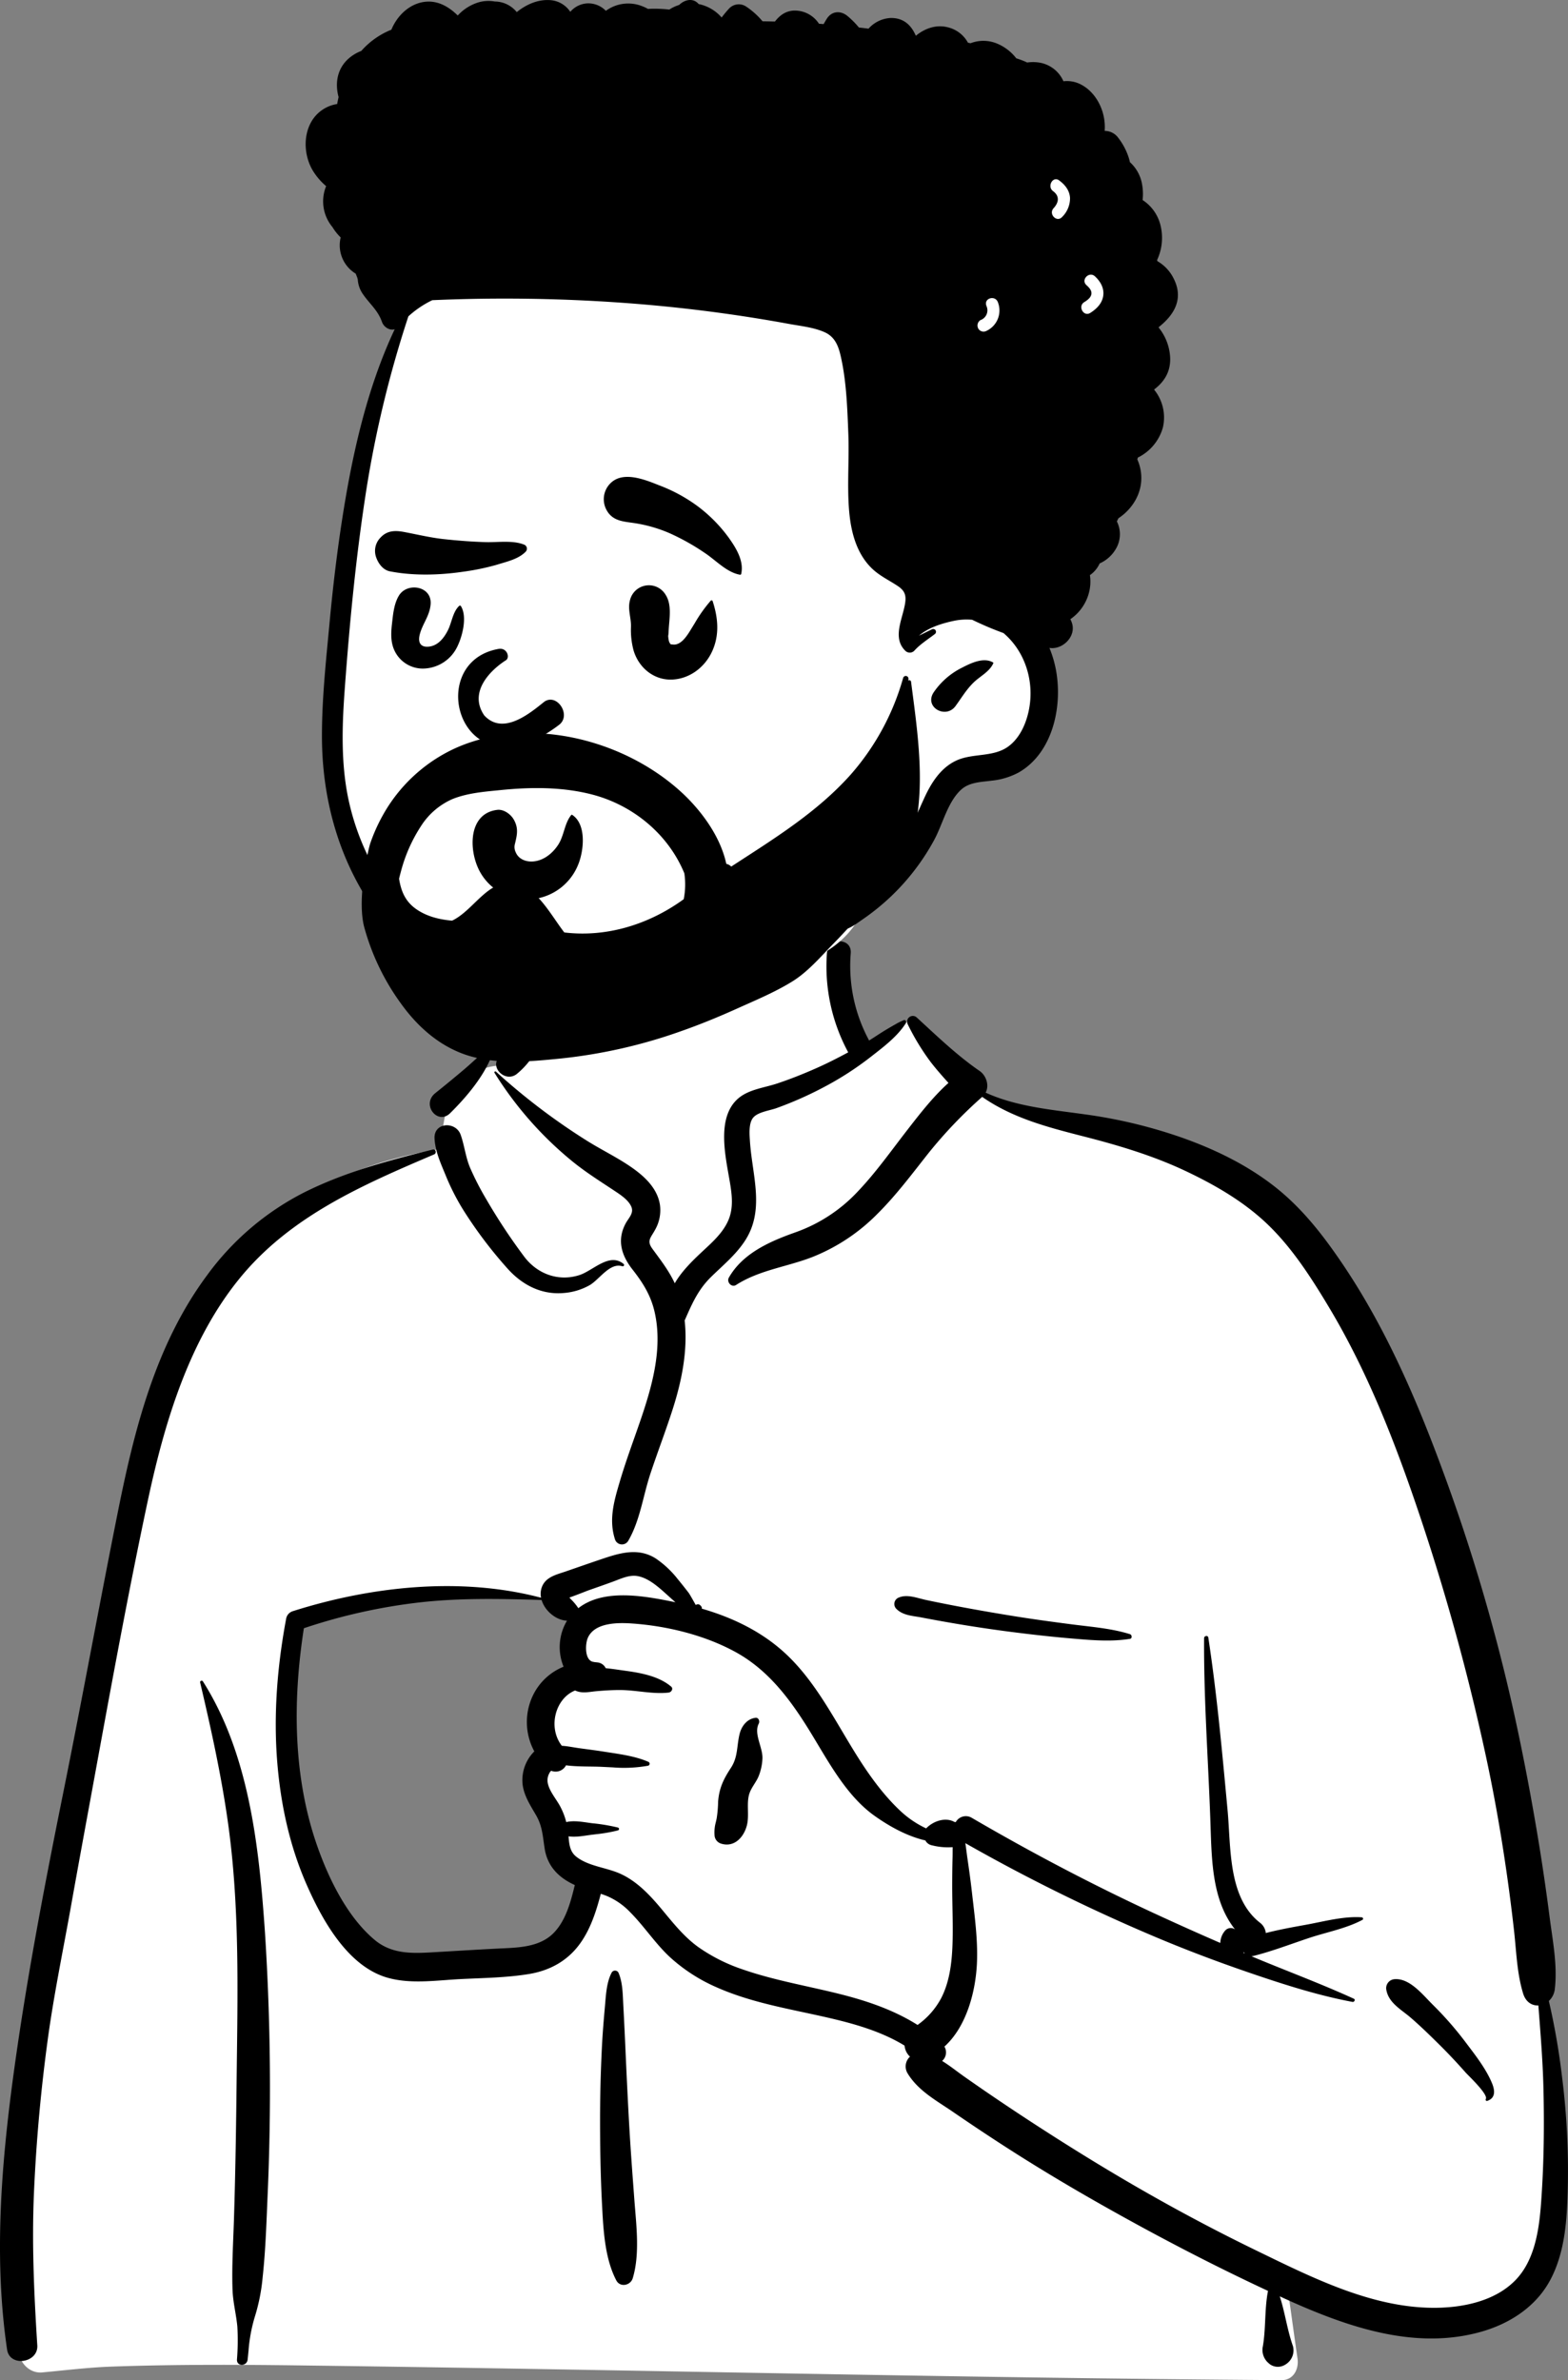 <svg xmlns="http://www.w3.org/2000/svg" width="574.707" height="872" viewBox="0 0 574.707 872">
  <rect x="0" y="0" width="574.707" height="872" fill="#808080" stroke="none"/>
  <g id="Introduction" transform="translate(0 0)">
    <g id="variations" transform="translate(0 0)">
      <g id="images" transform="translate(0 0)">
        <g id="a-person_bust" data-name="a-person/bust" transform="translate(0 0)">
          <g id="body_Coffee" data-name="body/Coffee" transform="translate(0 327.401)">
            <path id="_-Background" data-name="🎨-Background" d="M302.786,11.183c-18.1-14.279-63.538-20.7-82.856-6.951-19.08,13.806-21.16,36.133-30.05,56.672-8.389-4.1-22.242,1.771-24.674,9.835-3.016,3.8-3.152,14.489-5.232,19.6C69.465,105.267,55.724,178.373,44.83,261.369,30.418,345.589-2.3,429.624,11.9,516.288a50.249,50.249,0,0,0-4.659,8.673c-3.233,5.7.931,13.765,7.452,13.453,8.44-.768,16.8-1.816,25.276-2.144,23.507-.846,47.034-.745,70.55-.435l3.207.043c118.511,1.528,237.015,4.54,355.531,5.339,4.3.006,6.4-3.989,5.83-7.93-1.156-7.934-2.229-15.872-3.349-23.811,28.032,7.671,57.833,9.6,85.786.807,1.955-2.064-4.556-.945-5.589-1.259,25.725-18.212,18.043-56.579,15.764-84.213-14.17-94.689-19.165-199.456-73.913-280.255C470.1,111.583,435.381,85.476,395.48,79.6l-1.107-.157c-11.667-1.612-24.669-2.131-34.87-8.706-11.473-9.489-16.362-27.022-28.431-27.186-3.985-.054-9.407,5.169-15.241,8.716-.436-7.8-4.494-14.386-5.39-20.435l-.073-.517C309.433,24.264,310.713,17.919,302.786,11.183ZM108.274,263.871c25.436-18.307,91.141-9.108,92.645-8.083,3.312,2.257,4.738,2.456,6.529,5.387q2.653.365,5.3.755c3.542,1.2.917,5.712-3.174,4.1,2.461,11-4.781,18.815-7.664,29.684-.936,3.529-.034,9.877,0,13.483-.28,4.6-5.186,10.029-4.369,14.642,2.907,16.4,18.685,32.4,12.033,48.3-4.407,8.983-17.66,13.563-26.472,16.617-18.256,7.259-50.066-.273-60.673-16.617-5.658-8.717-12.213-30.707-15.586-37.528L106.1,323.8C104.252,296.9,102.612,267.946,108.274,263.871Z" transform="translate(0.482 3.382)" fill="#fff" fill-rule="evenodd"/>
            <path id="_-Ink" data-name="🖍-Ink" d="M341.055,29.357a2.1,2.1,0,0,0-3.239,2.59,85.529,85.529,0,0,0,8.445,13.85c2.041,2.621,4.226,5.1,6.441,7.553-5.685,5.095-10.56,11.42-15.164,17.348-5.887,7.582-11.453,15.485-18.061,22.423a57.385,57.385,0,0,1-22.437,14.814l-1.76.633c-8.753,3.184-18.109,7.483-23.042,16.069-.973,1.693.986,3.785,2.633,2.729,8.573-5.5,18.647-6.606,27.979-10.24a69.426,69.426,0,0,0,23.817-15.808C333.6,94.434,339.42,86.6,345.491,78.936A167.394,167.394,0,0,1,365.06,58.468c10.958,7.638,23.467,10.961,36.186,14.225l1.388.356c12.734,3.266,25.4,7.06,37.348,12.748,10.533,5.014,20.893,11,29.474,19.162,9.108,8.66,16.2,19.72,22.685,30.536,14.513,24.2,24.716,50.71,33.7,77.543A823.281,823.281,0,0,1,549.3,298.227c3.209,14.653,5.814,29.411,7.956,44.271q1.546,10.736,2.751,21.518c.859,7.676,1.056,15.573,3.329,22.954.974,3.163,3.275,4.476,5.578,4.364l.468,6.061c.62,8.081,1.2,16.164,1.394,24.3.324,13.52.177,27-.762,40.492l-.133,1.84c-.738,9.846-2.386,20.91-9.532,28.119-7.4,7.467-18.783,9.815-28.758,9.95-23.233.314-45.6-11.059-66.157-21.037-21.174-10.276-41.769-21.681-61.87-34.051q-15.356-9.449-30.361-19.508-7.359-4.933-14.612-10.03c-2.769-1.946-5.393-4.08-8.213-5.807a4.139,4.139,0,0,0,.841-5.257c8.15-7.329,11.541-20.407,11.938-30.99.32-8.542-.893-17.06-1.851-25.521-.483-4.267-1.08-8.526-1.7-12.774-.245-1.678-.432-3.473-.718-5.245a663.107,663.107,0,0,0,67.85,33.6c11.9,5.081,23.958,9.65,36.18,13.836l2.477.844c11.58,3.927,23.438,7.637,35.409,9.882.64.12,1.16-.859.477-1.171-11.667-5.333-23.738-9.832-35.58-14.744l-1.946-.821h0a3.787,3.787,0,0,0,.7-.1c6.945-1.737,13.836-4.413,20.647-6.666,6.322-2.091,13.424-3.4,19.333-6.562.455-.243.2-.9-.243-.929-6.641-.477-13.851,1.528-20.363,2.708l-2.446.444c-4.1.749-8.287,1.553-12.365,2.6a5.483,5.483,0,0,0-2-3.67c-11.949-9.168-10.736-27.685-12.014-41.339l-.948-10.137c-1.667-17.741-3.43-35.48-6.109-53.089-.143-.94-1.547-.671-1.553.217-.138,21.828,1.452,43.555,2.249,65.349l.123,3.575c.441,13.448.786,27.411,8.961,37.759a2.742,2.742,0,0,0-3.615.449,7.162,7.162,0,0,0-1.774,4.524q-11.081-4.813-22.061-9.86c-23.531-10.8-46.568-22.887-69-35.965a4.227,4.227,0,0,0-5.9,1.554l-.172-.026a.766.766,0,0,0-.088-.008l-.171-.008h-.019c-3.157-1.8-7.458-.517-10.167,2.1-.08.079-.148.164-.219.248a36.187,36.187,0,0,1-9.539-6.478c-5.948-5.585-10.986-12.491-15.378-19.415-8.088-12.754-14.958-26.937-25.884-37.436-8.877-8.53-19.882-13.84-31.428-17.175a1.213,1.213,0,0,0-.314-.969c-.593-.63-1.016-.848-1.782-.466a.28.28,0,0,0-.122.119l-1.127-1.994c-.615-1.082-1.246-2.172-1.465-2.459-1.311-1.71-2.66-3.407-4.03-5.068a35.808,35.808,0,0,0-8.032-7.539c-6.709-4.27-13.762-1.854-20.659.48-4.168,1.411-8.321,2.867-12.481,4.3l-.429.145c-3.1,1.033-6.732,1.936-8.119,5.341a7.2,7.2,0,0,0-.378,4.1c-29.463-7.763-62.188-4.2-90.939,4.916a3.539,3.539,0,0,0-2.438,2.525c-3.294,17.5-4.761,35.452-3.271,53.253,1.286,15.366,4.572,30.424,10.765,44.492l.352.794c5.82,13.037,15.044,29.108,29.131,33.195,8.506,2.467,17.914,1.013,26.589.561,8.431-.44,17.049-.5,25.4-1.877,7.438-1.223,13.954-4.677,18.551-10.943,3.965-5.406,6.053-11.938,7.764-18.437.783.258,1.561.533,2.326.843a25.586,25.586,0,0,1,8.444,5.9c5.227,5.244,9.282,11.614,14.751,16.618a61.955,61.955,0,0,0,16.643,10.762c12.539,5.613,25.99,7.856,39.253,10.831l.925.209c9.985,2.27,20.176,5.057,28.99,10.443a6.293,6.293,0,0,0,1.987,4.054,4.854,4.854,0,0,0-.847,6.155c3.815,6.273,10.388,9.843,16.288,13.855l.384.262q8.706,5.98,17.561,11.722c12,7.783,24.249,15.138,36.671,22.169,19.981,11.309,40.39,21.976,61.169,31.652-1.247,6.357-.792,12.912-1.729,19.311l-.144.913a6.329,6.329,0,0,0,1.72,5.914l.167.159,0-.021.148.141.049.043-.016-.013a5.473,5.473,0,0,0,.561.471l.244.162h0a5.028,5.028,0,0,0,5.036.1l.178-.1.3-.178a6.047,6.047,0,0,0,2.623-6.677c-2.1-5.931-2.89-12.261-4.827-18.232l1.537.712h0l2.026.915c21.907,9.814,46.241,18.079,70.11,11.388,10.546-2.957,20.4-9.212,25.681-19.407,5.193-10.032,5.927-21.68,6.2-32.839a273.743,273.743,0,0,0-2.126-41.411,256.29,256.29,0,0,0-4.8-27.575,6.926,6.926,0,0,0,2.178-4.347c1.036-8.664-.777-17.671-1.887-26.289q-1.627-12.623-3.637-25.186c-2.736-16.909-5.914-33.782-9.615-50.492a681.142,681.142,0,0,0-25.753-87.466l-.917-2.484c-9.675-26.062-20.877-51.568-36.476-74.464-7.462-10.954-15.35-20.885-25.893-28.779-9.878-7.4-21.02-12.721-32.518-16.791a181.845,181.845,0,0,0-35.382-8.5c-12.228-1.724-25.134-2.782-36.541-7.978,1.443-2.68.2-6.3-2.224-7.96C355.937,43.358,348.38,36.081,341.055,29.357ZM79.442,272.607a.554.554,0,0,0-1.005.439c3.975,16.871,7.706,33.775,10.142,50.968,4.4,31.031,3.589,62.467,3.23,93.727l-.018,1.617c-.185,16.838-.441,33.677-.979,50.509-.271,8.506-.808,17.1-.516,25.607.159,4.617,1.347,8.984,1.768,13.546a87.443,87.443,0,0,1-.144,12.033c-.123,2.656,3.66,2.542,3.918,0l.329-3.289a57.53,57.53,0,0,1,2.272-12.282,69.141,69.141,0,0,0,2.892-14.526c.841-7.708,1.215-15.494,1.54-23.256l.222-5.369a892.037,892.037,0,0,0-.887-97.437l-.16-2.314C99.872,331.948,96.1,298.852,79.442,272.607ZM164.168,79.549c1.038-.442.675-2.068-.475-1.785l-2.091.517c-15.32,3.8-30.362,7.921-44.662,14.995a100.355,100.355,0,0,0-36.048,30.64c-18.712,25.259-26.487,55.955-32.626,86.623-6.822,34.078-13.033,68.28-19.914,102.347l-1.278,6.346c-6.367,31.73-12.379,63.477-16.808,95.582l-.318,2.328c-4.467,33.015-7.154,67.173-2.28,100.273.964,6.549,11.483,4.918,11.071-1.552-1.188-18.7-2.038-37.311-1.216-56.057s2.52-37.418,5.05-56c2.129-15.641,5.3-31.087,8.113-46.6l.44-2.451c2.352-13.2,4.777-26.382,7.2-39.567l3.616-19.741c5.419-29.56,10.944-59.145,17.188-88.519l.371-1.728c6.11-28.26,15.117-57.862,33.444-80.3C111.539,102.115,138.163,90.645,164.168,79.549ZM231.746,379.3a1.427,1.427,0,0,0-2.493,0c-1.885,3.6-2.094,8.2-2.45,12.268l-.037.419c-.453,4.963-.854,9.942-1.1,14.921q-.7,14.174-.66,28.347c.029,9.7.218,19.38.722,29.062l.137,2.594c.461,8.413,1.233,17.8,5.092,25.153,1.4,2.675,5.217,1.888,6.03-.816,2.662-8.854,1.295-19.352.612-28.421l-.53-7.076c-.525-7.077-1.025-14.156-1.423-21.241-.544-9.694-.993-19.4-1.425-29.094q-.21-4.725-.452-9.451l-.247-4.724C233.312,387.287,233.329,382.951,231.746,379.3ZM531,391.847l-1.178-1.179c-3.617-3.667-8.188-9.315-13.535-8.965a3.308,3.308,0,0,0-3.049,4.147c.944,4.646,5.519,7.057,8.812,9.893,3.607,3.106,7.007,6.426,10.4,9.779,3.01,2.972,5.905,6.029,8.731,9.182l1.056,1.187c1.013,1.145,8.226,7.9,7.446,9.658l-.042.079a.463.463,0,0,0,.5.68c3.115-1.019,2.92-3.785,1.743-6.588-2.263-5.384-6.225-10.365-9.685-14.963A124.913,124.913,0,0,0,531,391.847ZM220.459,256.82c2.409-5.9,11.281-5.774,16.318-5.421,12.685.888,26.409,4.213,37.7,10.355,11.7,6.368,19.583,16.571,26.635,27.854l.33.53c6.874,11.07,13.494,24.175,24.258,31.786,5.482,3.878,11.884,7.419,18.536,8.952a3.417,3.417,0,0,0,2.167,1.73l.451.107a23.736,23.736,0,0,0,7.38.626c-.017,1.288,0,2.567-.035,3.788-.09,3.5-.128,7.011-.128,10.512,0,7.334.379,14.683.084,22.016-.262,6.487-1.146,13.264-4.152,19.062a28.4,28.4,0,0,1-8.628,9.757c-8.642-5.456-18.413-8.782-28.33-11.283-11.994-3.024-24.274-5.042-36-9.143a63.23,63.23,0,0,1-15.979-8.066c-5.215-3.726-9.2-8.767-13.3-13.7l-.641-.766c-4.183-4.97-8.747-9.726-14.658-12.42-5.091-2.321-11.8-2.735-16.252-6.326-2.327-1.879-2.522-4.606-2.767-7.4,2.851.422,5.869-.254,8.71-.6l1.472-.179a57.458,57.458,0,0,0,7.956-1.4.544.544,0,0,0,0-1.03,67.135,67.135,0,0,0-9.428-1.582l-.753-.1c-2.9-.394-5.947-.989-8.791-.327a25.414,25.414,0,0,0-2.281-5.855c-1.451-2.7-4.2-5.766-4.568-8.922a5.321,5.321,0,0,1,.53-2.887l.148-.284a2.37,2.37,0,0,1,.706-.882.573.573,0,0,0,.267.141,4.29,4.29,0,0,0,5.111-2.106c4.3.553,9,.367,13.031.552l4.079.2a50.228,50.228,0,0,0,13.01-.615.765.765,0,0,0,.172-1.367c-5.035-2.231-11.143-2.943-16.533-3.8-3.011-.479-6.043-.844-9.062-1.266-2.01-.281-4.144-.745-6.227-.857-5.223-6.736-2.409-17.361,4.86-20.262,2.648,1.206,5.028.5,7.921.247s5.782-.431,8.681-.418c5.809.027,11.965,1.61,17.718.928.936-.112,1.805-1.4.875-2.188-4.4-3.723-10.715-4.937-16.3-5.73l-1.159-.161c-1.874-.254-4.153-.626-6.517-.847a3.723,3.723,0,0,0-2.934-2.1c-.428-.061-.859-.1-1.288-.134l.007-.044h0C219.343,265.328,219.5,259.179,220.459,256.82ZM461,371.847a3.117,3.117,0,0,0,.2.285l.112.134-.578-.243.264-.175ZM159.147,243.641c14.789-1.646,29.6-1.3,44.432-.857,1.186,4.02,5.316,7.446,9.317,7.575a18.869,18.869,0,0,0-1.26,16.87,21.335,21.335,0,0,0-11.125,10.3,22.517,22.517,0,0,0,.4,20.723,14.9,14.9,0,0,0-4.37,11.122c.188,4.569,2.817,8.472,5,12.255,2.36,4.091,2.439,7.694,3.165,12.276,1.061,6.706,5.427,10.773,11.044,13.313l-.3,1.217c-1.448,5.84-3.25,12-7.389,16.273-5.324,5.494-13.585,5.443-20.619,5.791l-.339.017c-6.442.334-12.881.725-19.32,1.1l-4.83.28c-7.414.422-14.534.473-20.587-4.6-9.882-8.289-16.656-22.007-20.943-34.152-9-25.49-9.107-53.464-4.976-80.011A207.818,207.818,0,0,1,159.147,243.641Zm122.988,42.29-.109.008c-3.045.36-5.137,2.915-5.882,5.945-1.082,4.4-.551,8.386-3.155,12.362-2.678,4.088-4.325,7.362-4.715,12.412a44.452,44.452,0,0,1-.533,6.186l-.324,1.425a13.8,13.8,0,0,0-.454,4.615,3.374,3.374,0,0,0,2.3,3.124c4.695,1.556,8.32-2.028,9.532-6.561,1.048-3.915-.351-8.581,1.127-12.257.819-2.038,2.329-3.743,3.183-5.794a19.529,19.529,0,0,0,1.406-6.369c.257-4.181-3.312-9.2-1.32-12.993C283.611,287.227,283.131,285.906,282.134,285.931ZM344.5,242.785c-3.179-.669-6.786-2.2-9.921-.928a2.527,2.527,0,0,0-1.046,4.107c2.364,2.455,5.8,2.592,8.984,3.171l.28.052q5.648,1.082,11.313,2.055,10.658,1.829,21.375,3.213c7.341.941,14.7,1.779,22.074,2.41l2.854.243c6.227.516,12.706.905,18.816-.083.888-.144.745-1.483,0-1.718-6.693-2.1-14.036-2.662-20.956-3.55-7.357-.946-14.7-1.945-22.027-3.13s-14.618-2.454-21.9-3.857Q349.414,243.82,344.5,242.785Zm-114.714-6.739c2.79-1.023,5.859-2.539,8.882-2.032,5.213.875,9.853,6.137,13.979,9.6l-2.072-.417c-10.6-2.111-24.641-4.385-33.541,2.6-.023-.04-.04-.081-.066-.121a19.914,19.914,0,0,0-2.459-2.979c-.087-.085-.171-.172-.253-.262l-.49-.541,1.121-.4c2.4-.879,5.246-2.015,5.7-2.181l.031-.011C223.671,238.227,226.736,237.165,229.782,236.046ZM316.889,5.822c.436-5.813-8.3-5.766-8.73,0a66.124,66.124,0,0,0,7.675,36.09c.043.081.091.152.136.228-3.681,1.984-7.4,3.888-11.209,5.589-4.868,2.177-9.827,4.16-14.875,5.842-4.566,1.522-10.192,2.123-14.031,5.291-8.1,6.679-5.054,20.539-3.5,29.523L272.6,89.8c.775,4.623,1.336,9.366-.545,13.8-2.009,4.739-6.072,8.255-9.7,11.646l-.732.688c-3.211,3.03-6.88,6.713-9.235,10.821-2.15-4.6-5.08-8.368-8.179-12.6-2.211-3.023-.637-4.02.951-6.973a14.445,14.445,0,0,0,1.8-9.116c-.882-5.989-5.5-10.315-10.1-13.565-5.431-3.837-11.492-6.679-17.107-10.249a234.7,234.7,0,0,1-32.893-25.031c-.279-.258-.763.08-.54.431a131.469,131.469,0,0,0,28.894,32.729c4.672,3.747,9.58,6.856,14.521,10.123l1.42.944c1.984,1.331,4.458,3.111,5.355,5.378s-1.022,4-2.058,5.889c-3.29,6-1.7,11.592,2.2,16.678l.182.234c3.876,4.948,6.813,9.55,8.218,15.872,3.018,13.58-1.186,27.725-5.587,40.474l-.174.5c-2.381,6.872-4.911,13.693-6.979,20.675l-.569,1.93c-1.874,6.424-3.409,12.76-1.306,19.364a2.68,2.68,0,0,0,4.9.663c4.333-7.455,5.413-16.426,8.128-24.623,2.647-7.988,5.686-15.832,8.243-23.853,3.292-10.327,5.5-21.444,4.3-32.276.035-.063.074-.122.1-.189l.838-1.9c2.285-5.143,4.492-9.634,8.648-13.733,4.335-4.276,9.04-8.061,12.451-13.237,7.409-11.243,2.827-23.751,1.932-36.045l-.1-1.508c-.163-2.553-.252-6.021,1.358-7.788,1.81-1.989,6.056-2.5,8.458-3.377a133.936,133.936,0,0,0,18.151-8.112,114.974,114.974,0,0,0,15.92-10.3l2.535-1.976c4-3.127,8.148-6.542,10.829-10.8.309-.49-.216-1.281-.776-1.046-4.476,1.882-8.565,4.875-12.752,7.479q-.1-.238-.227-.48A57.26,57.26,0,0,1,316.889,5.822ZM173.925,72.377c-1.783-5.066-9.91-4.675-9.586,1.345.248,4.624,2.144,8.8,3.876,13l.185.45a84.507,84.507,0,0,0,6.328,12.491A158.864,158.864,0,0,0,190.9,121.15c5.358,6.086,12.391,9.808,20.5,9.189a22.809,22.809,0,0,0,9.854-2.928c3.554-2.1,7.413-8.4,11.948-6.877a.5.5,0,0,0,.469-.833c-5.234-4.367-11.176,2.4-16.187,4.036-7.551,2.457-15.3-.26-20.161-6.584A215.534,215.534,0,0,1,183.3,95.966a103.628,103.628,0,0,1-5.849-11.345C175.732,80.68,175.34,76.4,173.925,72.377ZM186.1,41.2a.842.842,0,0,0-1.212-.965c-3.439,2.32-6.42,5.385-9.593,8.072q-5.28,4.471-10.667,8.776c-5.249,4.192.839,11.91,5.459,7.33C176.408,58.148,183.334,49.956,186.1,41.2Zm18.884-24.521c-1.4-5.582-9.662-3.28-8.457,2.237l.039.168a24.136,24.136,0,0,1-7.9,24.3l-.255.215c-4.388,3.638,1.829,10,6.173,6.395C204.062,42.128,208.007,28.77,204.981,16.679Z" transform="translate(-5.07 15.992)" fill-rule="evenodd"/>
          </g>
          <g id="head_Twists-2" data-name="head/Twists-2" transform="translate(112.032 0)">
            <path id="_-Background-2" data-name="🎨-Background" d="M14.357,149.807c2.722-22.5,11.271-46.391,20.262-67.368,20.218-44.352,66.5-50.458,108-59.6,40.945-6.176,84.3-11.752,124.632.57,22.672,5.754,31.526,33.728,27.948,55.8-2.042,13.756-8.086,26.775-13.24,39.524-10.244,26.181-16.743,54.211-16.754,82.558.7,18.524,3.227,39.668-17.321,47.514-19.552,10.073-21.2,37.381-45.687,52.874-9.9,20.775-36.866,22.6-56.275,27.423a364.274,364.274,0,0,1-37.113,5.379c-36.02,4.782-64.835-6.031-83.69-39.274C12.5,274.976,3.1,251.616,5.424,227.1,7.736,201.277,11.587,175.592,14.357,149.807Z" transform="translate(1.739 32.554)" fill="#fff" fill-rule="evenodd"/>
            <path id="_-Ink-2" data-name="🖍-Ink" d="M142.776,4.024c-2.056-2.414-5.223-1.586-7.146.323a14.042,14.042,0,0,0-3.61,1.7,46.823,46.823,0,0,0-7.84-.248,13.541,13.541,0,0,0-1.994-.95A13.884,13.884,0,0,0,108.759,6.5a8.911,8.911,0,0,0-7-2.713,8.793,8.793,0,0,0-6.039,3.086,9.564,9.564,0,0,0-7.33-4.287c-4.456-.328-8.739,1.523-12.289,4.389A10.442,10.442,0,0,0,68.074,3.09a13.014,13.014,0,0,0-6.221.381,16.912,16.912,0,0,0-7.378,4.751c-3.167-3.142-7.043-5.4-11.513-5.073-5.785.433-10.58,4.84-12.809,10.263A29.232,29.232,0,0,0,19.6,20.66c-.161.174-.315.356-.477.539a15.2,15.2,0,0,0-4.509,2.666C10.342,27.55,9.389,32.882,10.8,38.108c-.2.836-.367,1.687-.521,2.537A13.228,13.228,0,0,0,.576,47.566c-2.83,5.348-2.273,12.4.792,17.5a23.332,23.332,0,0,0,4.868,5.665,14.706,14.706,0,0,0,2.32,15.006,19.228,19.228,0,0,0,3.011,3.791,12.138,12.138,0,0,0,5.507,13.261l.386,1q.1.25.2.5c.05.213.111.419.172.626a10.415,10.415,0,0,0,1.848,5.329c2.369,3.475,5.3,5.741,6.861,9.8l.156.426c.669,1.92,2.831,3.274,4.673,2.681C21.144,144.9,15.783,169.112,12.1,192.837c-1.835,11.836-3.252,23.713-4.4,35.635L6.575,240.345C5.584,250.9,4.7,261.486,4.7,272.074c-.015,23.952,6.6,46.991,20.794,66.051,13.425,18.018,32.423,31.076,53.884,36.218,22.158,5.3,48.15,3.213,68.02-8.926,5.858-3.57.726-12.154-5.235-9.282-11.284,5.439-22.751,9.48-35.26,10.384A87.761,87.761,0,0,1,70.92,361.7c-19.129-6.844-35.407-21.178-45.87-39.029a90.97,90.97,0,0,1-10.873-28.434c-2.473-12.574-2.1-25.571-1.192-38.306l.063-.868c1.8-24.537,4.165-49.225,7.992-73.517a403.751,403.751,0,0,1,15.339-63.109,36.292,36.292,0,0,1,8.771-5.925,607.027,607.027,0,0,1,69.579.947,559.938,559.938,0,0,1,58.914,7.339l2.089.38c4.319.8,9.114,1.253,13.183,3.054,3.49,1.55,4.905,4.527,5.785,8.188,2.214,9.26,2.552,19.394,2.926,28.89.367,9.282-.462,18.641.257,27.893.609,7.741,2.522,15.664,8.058,21.263,2.9,2.931,6.46,4.534,9.8,6.76,2.163,1.436,3.079,2.917,2.8,5.576-.6,5.819-5.125,13.149-.044,18.132a2.325,2.325,0,0,0,3.321,0c2.1-2.362,4.993-4.163,7.479-6.069a1.022,1.022,0,0,0-1-1.778c-1.554.722-3.138,1.573-4.759,2.318,3.578-3.054,8.667-4.551,12.9-5.44a22.509,22.509,0,0,1,6.6-.364c1.642.812,3.321,1.565,5,2.3,2.134.928,4.289,1.77,6.46,2.568,7.53,6.357,11.123,16.7,9.554,26.807-.858,5.582-3.343,11.653-8.029,14.912-5.55,3.859-12.985,2.2-18.983,5.067-5.616,2.681-9.033,8.1-11.592,13.7l-1.067,2.334a97.183,97.183,0,0,1-8.062,14.9,73.75,73.75,0,0,1-13.366,14.54,67.824,67.824,0,0,1-7.706,5.528l-.733.45c-2.713,1.648-4.656,3.22-4.839,6.707a3.472,3.472,0,0,0,1.635,2.955c4.106,2.7,8.19-.676,11.607-3.031a84.912,84.912,0,0,0,10.478-8.507,83.458,83.458,0,0,0,15.7-20.549c3.145-5.8,4.934-13.969,9.906-18.466,3.035-2.743,7.325-2.765,11.115-3.267a26.53,26.53,0,0,0,10-3.03c12.765-7.346,16.373-25.129,13.344-38.87a41.723,41.723,0,0,0-2.119-6.746c4.751.82,10.089-4.268,8.161-9.4-.147-.387-.315-.751-.477-1.124a16.894,16.894,0,0,0,6.775-9.6,15.819,15.819,0,0,0,.374-6.533,10.455,10.455,0,0,0,3.578-4.292,12.905,12.905,0,0,0,6.093-5.6,10.463,10.463,0,0,0,.205-9.8q.3-.557.572-1.139c5.169-3.395,8.777-9.245,8.366-15.732a16.443,16.443,0,0,0-1.437-5.833c.066-.22.132-.449.191-.669a17.557,17.557,0,0,0,9.18-11.021,16.14,16.14,0,0,0-3.233-13.9c4.4-3.334,7.046-7.991,5.44-15.033a18.877,18.877,0,0,0-3.739-7.665,2.059,2.059,0,0,1,.037-.205l.412-.331c5.431-4.44,8.553-10.1,5.219-17.057a15.007,15.007,0,0,0-6.137-6.746l-.125-.41h0a19.2,19.2,0,0,0,1.166-13.073,15.369,15.369,0,0,0-6.474-8.917,19.41,19.41,0,0,0-.154-5.531,14.117,14.117,0,0,0-4.5-8.348c-.088-.441-.2-.874-.323-1.307a23.736,23.736,0,0,0-3.989-7.665,6.121,6.121,0,0,0-4.934-2.484,18.99,18.99,0,0,0-.286-4.968c-.99-5.18-4.172-10.05-8.887-12.26a11.029,11.029,0,0,0-5.939-.95,11.684,11.684,0,0,0-8.945-6.859,14.6,14.6,0,0,0-4.348-.008,24.677,24.677,0,0,0-2.361-.988c-.543-.2-1.092-.38-1.642-.561a17.216,17.216,0,0,0-7.149-5.439,13.056,13.056,0,0,0-9.612-.077l-.946-.205h0A11.423,11.423,0,0,0,234,12.516c-4.121-1.056-8.351.418-11.592,3.1a.127.127,0,0,1-.051-.008c-1.694-3.927-4.59-6.662-9.451-6.472a11.687,11.687,0,0,0-7.875,3.9c-1.173-.153-2.346-.289-3.527-.425a31.14,31.14,0,0,0-4.165-4.193c-2.508-2.082-5.77-1.914-7.618,1.017-.4.638-.777,1.284-1.151,1.929l-1.694-.122h0a10.593,10.593,0,0,0-8.439-4.823c-3.417-.145-5.851,1.588-7.706,4.01q-2.266-.057-4.546-.091A28.027,28.027,0,0,0,159.961,4.8a4.87,4.87,0,0,0-5.976.8A40,40,0,0,0,151.2,8.953,15.087,15.087,0,0,0,142.776,4.024ZM250.688,245.245c-3.424-2.021-8.029.167-11.343,1.884a27.188,27.188,0,0,0-10.522,9.192c-3.365,5.378,4.546,9.723,8.087,4.9,2.178-2.97,3.915-5.963,6.555-8.561,2.412-2.385,5.91-3.98,7.3-7.125A.208.208,0,0,0,250.688,245.245ZM248.283,114.7l-.064-.19c-.974-2.76,3.276-3.949,4.242-1.212a8.255,8.255,0,0,1-4.179,10.449,2.229,2.229,0,0,1-3.009-.817,2.34,2.34,0,0,1,.789-3.118,3.794,3.794,0,0,0,2.221-5.113Zm36.61-7.717c-2.127-1.945.994-5.159,3.111-3.222,1.975,1.806,3.44,4.26,3.06,7.082-.388,2.876-2.481,4.906-4.772,6.341-2.428,1.522-4.642-2.418-2.22-3.936l.272-.172c1.017-.654,2.206-1.553,2.379-2.84C286.9,108.87,285.788,107.8,284.893,106.985ZM272.819,72.671l-.151-.115c-2.285-1.689-.09-5.644,2.221-3.936,2.119,1.567,3.819,3.6,4,6.411a9.6,9.6,0,0,1-2.919,7.014c-1.95,2.135-5.057-1.092-3.111-3.222,1.9-2.077,2.267-4.343-.038-6.151Z" transform="translate(1.268 -2.536)" fill-rule="evenodd"/>
          </g>
          <g id="face_Cheeky" data-name="face/Cheeky" transform="translate(137.451 174.715)">
            <path id="_-Ink-3" data-name="🖍-Ink" d="M62.093,137.442c-1.125-2.026-3.714-3.9-6.084-3.615-10.616,1.29-10.6,14.624-6.5,22.409A19.606,19.606,0,0,0,68.2,166.6a20.29,20.29,0,0,0,17.614-13.105c1.961-5.071,2.868-14.431-2.35-17.838a.27.27,0,0,0-.334.044c-2.5,3.015-2.6,7.542-4.79,10.9-2.037,3.122-5.2,5.7-8.909,6.1-2.769.3-5.569-.737-6.652-3.312a4.354,4.354,0,0,1-.3-3.108l.2-.833C63.369,142.525,63.681,140.3,62.093,137.442Zm-2.838-58.48c-5.537,3.487-13.973,11.617-8.017,20.261,7.011,7.622,17.105-1.117,22.08-5.069,4.612-3.063,9.795,4.815,5.515,8.391C42.889,130.116,28.3,79.874,56.455,74.863,59.554,74.31,60.706,77.883,59.255,78.962Zm58.468-23.909A7.129,7.129,0,0,0,104.7,56.817c-1.014,3.4.386,6.448.314,9.839a28.987,28.987,0,0,0,.968,8.831C107.91,81.813,113.4,86.281,119.9,86.1c6.476-.185,12.179-4.431,14.891-10.412,2.722-6,2.145-12.216.158-18.321a.411.411,0,0,0-.69-.188,52.734,52.734,0,0,0-5.847,8.212l-1.823,2.968c-1.393,2.235-3.418,5.09-6.02,4.91l-.39-.04c-.723-.064-.612.084-1.17-.937a8.583,8.583,0,0,1-.336-1.908l-.043-.188h0l.024-.1a12.8,12.8,0,0,0,.154-1.662l.009-.195C119,64.1,120.131,58.8,117.723,55.053ZM31.577,58.57c.609-6.756-8.559-8.256-11.607-3.257-1.59,2.607-2.053,5.882-2.4,8.984L17.4,65.77c-.361,3.187-.5,6.5.831,9.474a11.448,11.448,0,0,0,11.609,6.765,14.1,14.1,0,0,0,11.275-7.5c2.02-3.833,4.028-11.317,1.575-15.315a.41.41,0,0,0-.647-.087c-2.318,2.132-2.7,6.022-4.074,8.8-1.422,2.865-3.578,5.658-6.846,6.093C28,74.415,26.8,72.646,27.6,69.558,28.63,65.571,31.19,62.859,31.577,58.57Zm83.67-43.684-1.5-.595c-5.137-2.01-12.19-4.334-16.366-.007a8.218,8.218,0,0,0-1.228,9.856c2.228,3.945,6.225,4.042,10.085,4.623a51.85,51.85,0,0,1,12.941,3.709,83.821,83.821,0,0,1,13.062,7.344c3.978,2.67,7.943,7.034,12.705,7.857a.388.388,0,0,0,.466-.274c1.081-4.824-1.924-9.571-4.606-13.334a54.333,54.333,0,0,0-11.572-11.649A58.662,58.662,0,0,0,115.247,14.886ZM21.933,32.036l-.458-.083c-3.115-.537-5.938-.414-8.286,2.142a6.936,6.936,0,0,0-1.628,7.055c.788,2.378,2.551,4.795,5.109,5.293,8.636,1.683,18.2,1.405,26.882.131A88.389,88.389,0,0,0,55.4,44.152l1.78-.534c3.229-.956,6.926-1.954,9.272-4.415a1.574,1.574,0,0,0-.652-2.559c-4.093-1.661-9.7-.777-14.067-.907-5.077-.15-10.162-.545-15.214-1.088C31.58,34.117,26.8,32.961,21.933,32.036Z" transform="translate(-11.197 -11.836)" fill-rule="evenodd"/>
          </g>
          <g id="facial-hair_Full" data-name="facial-hair/Full" transform="translate(132.581 247.639)">
            <path id="_-Ink-4" data-name="🖍-Ink" d="M118.249,72.312c-5.936-14.408-18.892-25-33.81-28.869-10.954-2.836-22.45-2.745-33.617-1.62-5.851.586-12.126,1.065-17.64,3.316a26.088,26.088,0,0,0-11.43,9.825,56.573,56.573,0,0,0-7.41,16.775q-.349,1.265-.656,2.547c.713,4.475,2.227,8.284,6.228,11.1,3.9,2.747,8.563,3.871,13.207,4.271.455-.227.9-.459,1.3-.7,7.237-4.292,12.33-14.435,21.464-13.062C64.035,77.12,69.4,87.746,74.248,93.977c15.56,1.878,31.108-2.966,43.769-12.184a27.681,27.681,0,0,0,.231-9.481M3.11,61.382A63.212,63.212,0,0,1,7.781,50.956,57.956,57.956,0,0,1,34.552,26.363c26.485-11.749,60.754-3.467,82.142,15.8,7.306,6.587,14.694,16.267,16.928,26.679a3.7,3.7,0,0,1,1.815,1C150.89,59.767,166.8,50.069,179.256,36.1A90.8,90.8,0,0,0,198.441.729,1,1,0,0,1,200.4,1l-.044.843c.161-.517.923-.251.981.251C203.405,18.135,206,35.139,203.61,51.26c-1.428,9.62-5.646,16.662-11.284,24.267a237.918,237.918,0,0,1-19.873,23c-4.437,4.615-9.072,9.938-14.506,13.322-6.319,3.931-13.488,6.921-20.232,9.954-6.861,3.095-13.825,5.954-20.92,8.433a190.025,190.025,0,0,1-43.758,9.916c-11.943,1.2-25.592,2.51-37.037-2.144C27.229,134.445,20.149,128,14.532,120.24A85.978,85.978,0,0,1,.913,92.02c-2.777-10.541,1.612-28.939,2.2-30.638" transform="translate(0 0)" fill-rule="evenodd"/>
          </g>
        </g>
      </g>
    </g>
  </g>
</svg>
